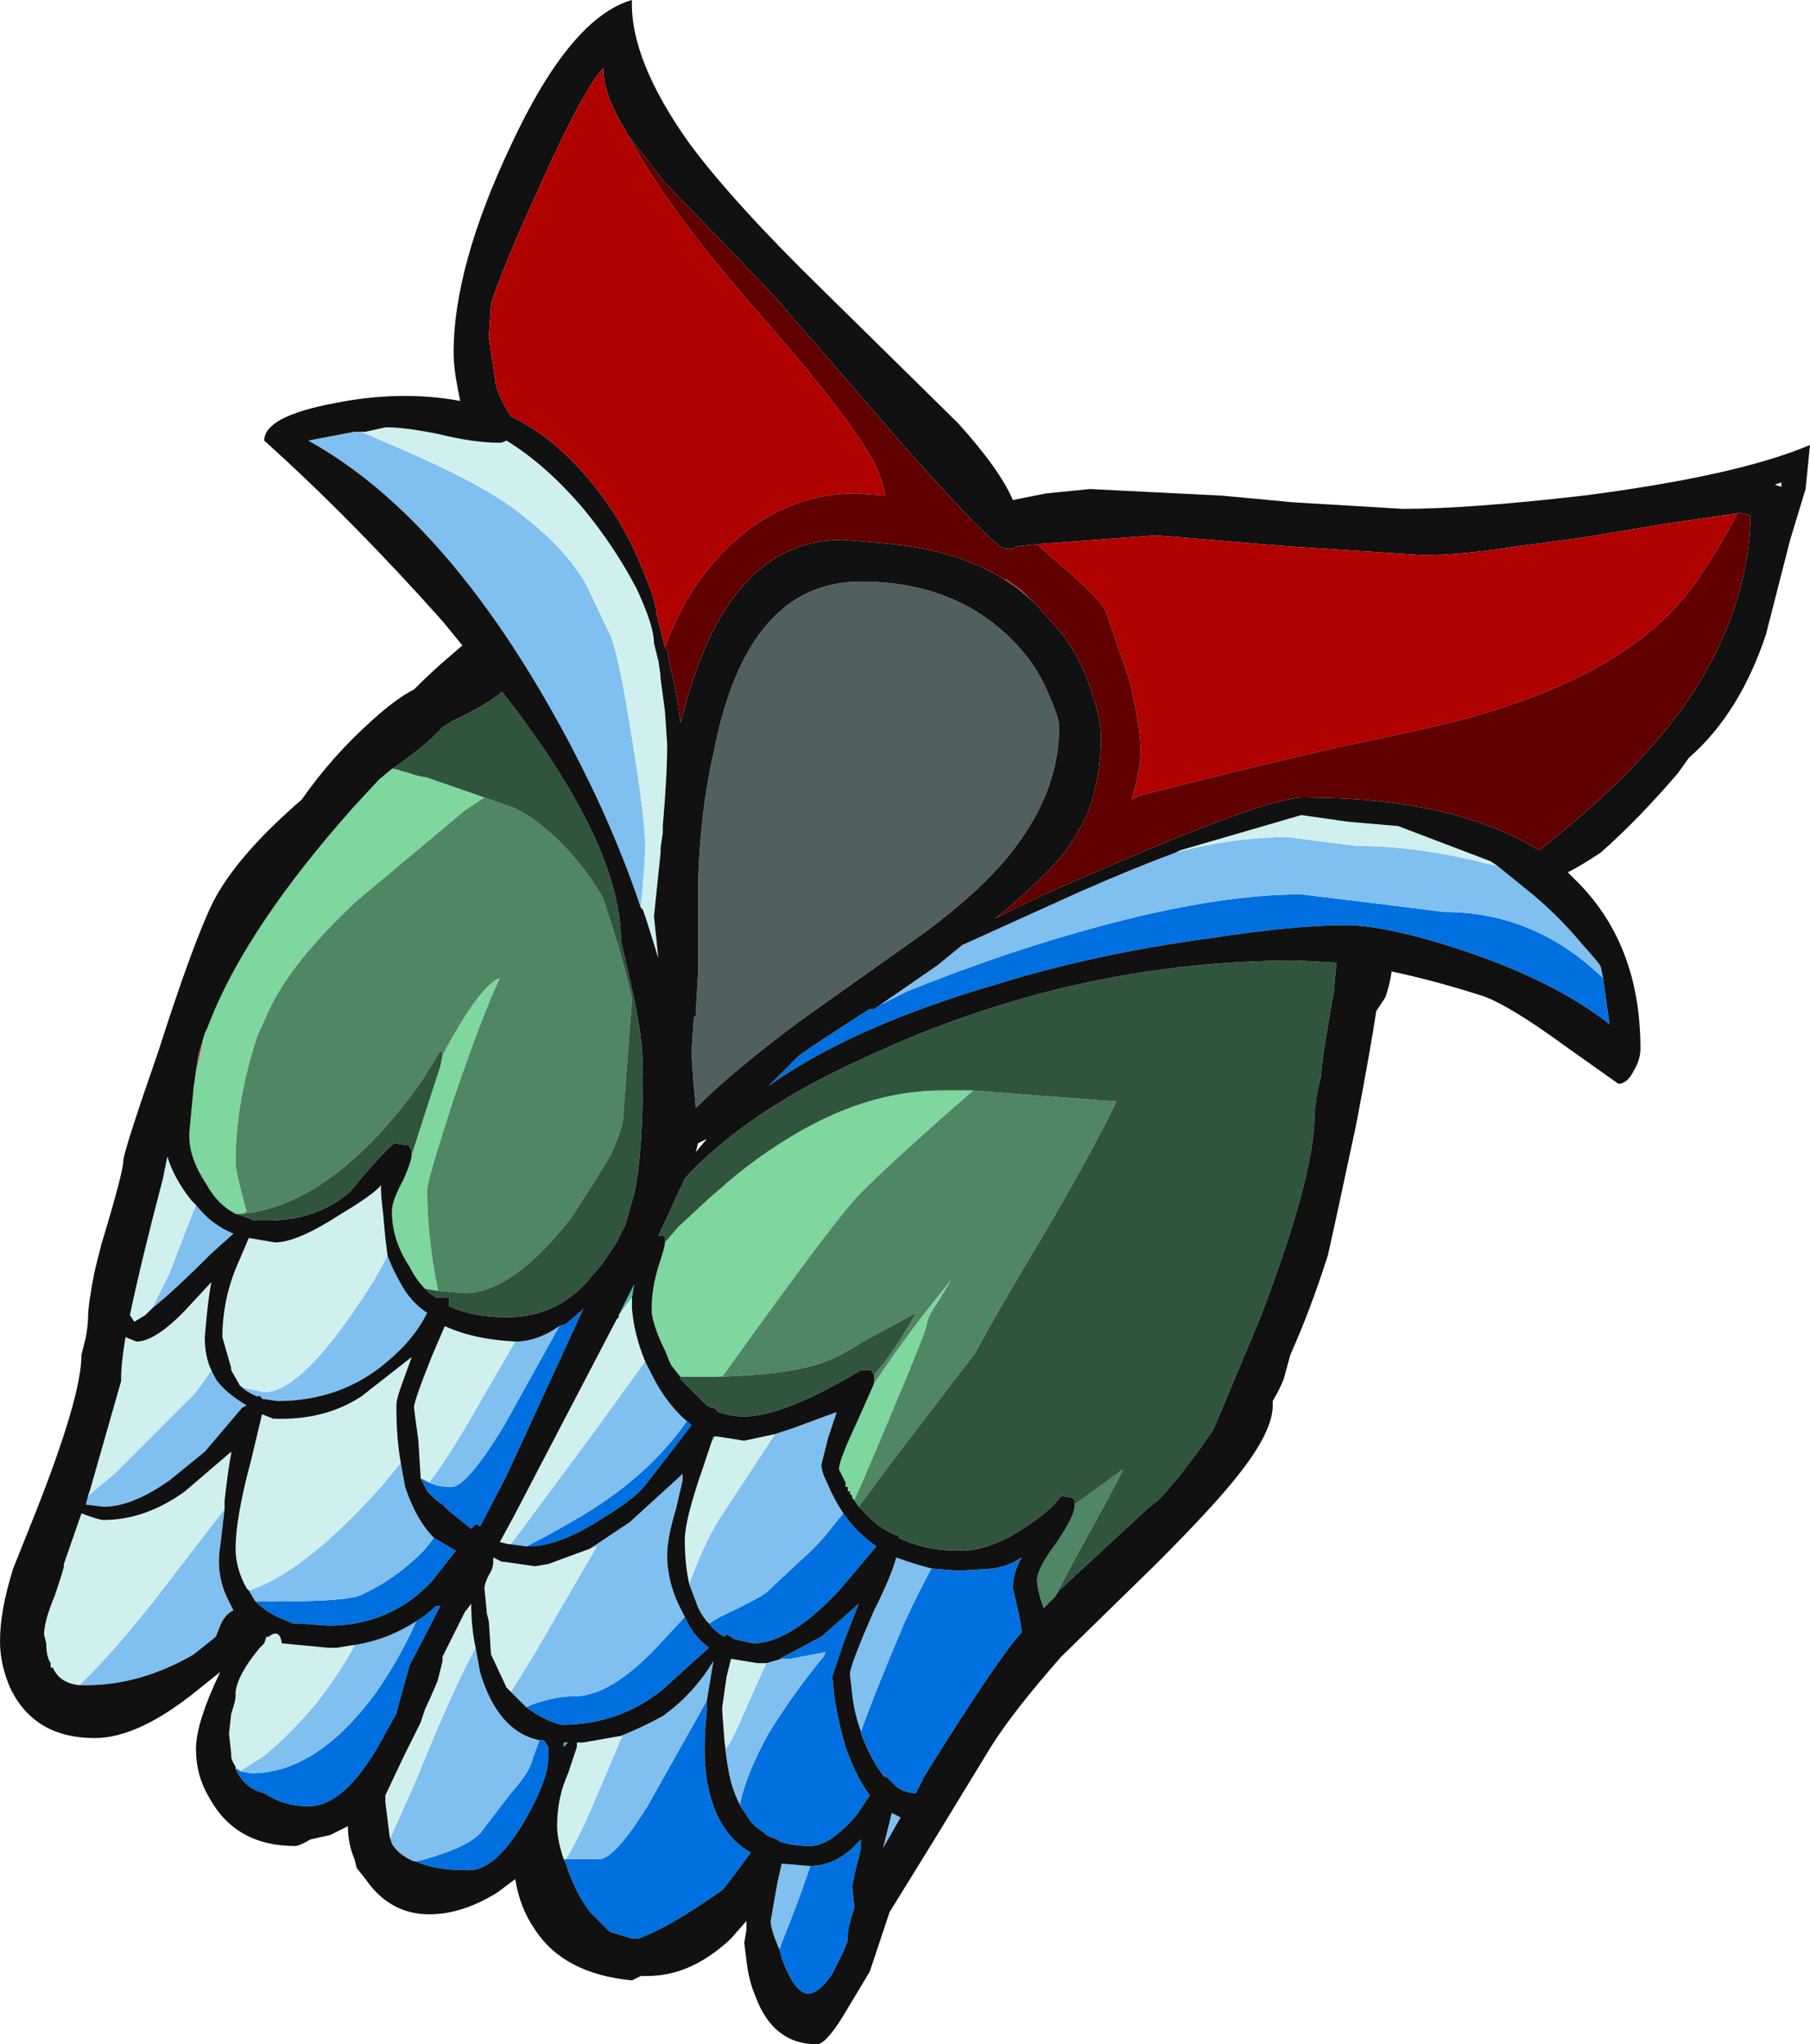 <?xml version="1.0" encoding="UTF-8" standalone="no"?>
<svg xmlns:ffdec="https://www.free-decompiler.com/flash" xmlns:xlink="http://www.w3.org/1999/xlink" ffdec:objectType="shape" height="46.4px" width="41.1px" xmlns="http://www.w3.org/2000/svg">
  <g transform="matrix(1.0, 0.0, 0.0, 1.0, 20.85, 25.65)">
    <path d="M-4.7 7.1 L-4.65 6.95 -4.6 6.95 -4.7 7.1 M-6.5 3.8 L-6.8 4.2 -6.45 3.5 -6.5 3.8 M-7.95 13.9 L-8.05 14.0 -8.05 13.9 -7.95 13.9 M-19.8 11.65 L-19.8 11.65" fill="#52bcb2" fill-rule="evenodd" stroke="none"/>
    <path d="M-7.15 -24.1 L-7.15 -24.1" fill="#7a2222" fill-rule="evenodd" stroke="none"/>
    <path d="M2.7 -11.9 Q2.35 -12.25 1.95 -12.5 L2.0 -12.5 2.35 -12.25 2.7 -11.9 M-16.2 -2.2 L-16.45 -1.1 -16.45 -1.0 -16.35 -1.7 -16.2 -2.2" fill="#b83636" fill-rule="evenodd" stroke="none"/>
    <path d="M-5.75 2.55 L-5.45 2.2 -4.75 1.55 -4.4 1.25 -4.35 1.2 Q-3.4 0.4 -2.45 -0.1 -0.95 -0.9 0.55 -0.9 L1.25 -0.9 Q-1.1 1.15 -1.55 1.7 -2.3 2.6 -4.45 5.6 L-4.55 5.6 -5.4 5.6 -5.6 5.35 -5.65 5.25 -5.75 5.0 Q-6.0 4.5 -6.05 4.15 L-6.05 4.0 Q-6.05 3.6 -5.9 3.1 -5.75 2.65 -5.75 2.55 M-1.0 5.75 Q-0.2 4.55 0.75 3.4 L0.45 3.9 Q0.2 4.25 0.2 4.4 0.2 4.55 -1.25 7.95 L-1.45 8.4 -1.5 8.35 -1.5 8.3 -1.55 8.25 -1.55 8.2 -1.6 8.2 -1.6 8.1 -1.65 8.1 -1.65 8.0 -1.8 7.7 Q-1.8 7.5 -1.4 6.65 L-1.0 5.75 M-11.95 -8.2 L-11.9 -8.2 -11.55 -8.1 -11.4 -8.05 -11.15 -8.0 -9.85 -7.55 -10.3 -7.25 -12.75 -5.2 Q-14.25 -3.8 -14.75 -2.7 L-15.0 -2.15 Q-15.5 -0.65 -15.5 0.75 -15.5 0.95 -15.25 1.85 L-15.35 1.9 -15.5 1.9 Q-15.9 1.7 -16.15 1.25 -16.55 0.65 -16.55 0.15 L-16.55 0.05 -16.45 -1.0 -16.45 -1.1 -16.2 -2.2 -16.15 -2.3 -16.05 -2.55 Q-15.2 -4.65 -12.85 -7.3 L-12.25 -7.95 -11.95 -8.2 M-10.9 3.65 L-11.2 3.6 Q-11.4 3.4 -11.55 3.1 -11.95 2.5 -11.95 1.85 -11.95 1.6 -11.7 1.15 -11.5 0.7 -11.5 0.55 L-11.45 0.4 -10.85 -1.45 -10.8 -1.7 Q-9.95 -3.3 -9.5 -3.45 -9.9 -2.6 -10.55 -0.7 -11.15 1.15 -11.15 1.35 -11.15 2.45 -10.9 3.65" fill="#7ed79e" fill-rule="evenodd" stroke="none"/>
    <path d="M1.25 -0.9 L2.5 -0.8 4.5 -0.65 Q4.0 0.4 2.95 2.2 1.75 4.2 1.3 5.05 L-0.65 7.6 -1.35 8.55 -1.45 8.4 -1.25 7.95 Q0.2 4.55 0.2 4.4 0.2 4.25 0.45 3.9 L0.75 3.4 Q-0.2 4.55 -1.0 5.75 L-1.0 5.55 -1.05 5.5 -1.0 5.55 Q-0.55 5.05 -0.05 4.15 L-1.25 4.8 Q-1.8 5.15 -2.1 5.25 -2.85 5.55 -4.55 5.6 L-4.45 5.6 Q-2.3 2.6 -1.55 1.7 -1.1 1.15 1.25 -0.9 M3.55 8.5 L4.65 7.7 Q4.55 7.95 3.55 9.75 L3.1 10.6 2.85 10.85 Q2.7 10.45 2.7 10.2 2.7 9.95 3.15 9.35 3.55 8.75 3.55 8.55 L3.55 8.5 M-9.85 -7.55 L-9.15 -7.3 Q-8.55 -7.0 -7.95 -6.35 -7.45 -5.8 -7.15 -5.25 L-6.8 -4.15 Q-6.5 -3.05 -6.5 -2.95 L-6.6 -1.65 -6.7 -0.3 Q-6.7 -0.05 -7.0 0.6 -7.4 1.25 -7.85 1.95 -9.2 3.7 -10.3 3.7 L-10.9 3.65 Q-11.15 2.45 -11.15 1.35 -11.15 1.15 -10.55 -0.7 -9.9 -2.6 -9.5 -3.45 -9.95 -3.3 -10.8 -1.7 L-10.8 -1.75 -10.85 -1.8 -11.25 -1.15 Q-11.7 -0.5 -12.25 0.1 -13.8 1.75 -15.35 1.9 L-15.25 1.85 Q-15.5 0.95 -15.5 0.75 -15.5 -0.65 -15.0 -2.15 L-14.75 -2.7 Q-14.25 -3.8 -12.75 -5.2 L-10.3 -7.25 -9.85 -7.55" fill="#4f8663" fill-rule="evenodd" stroke="none"/>
    <path d="M1.25 -0.9 L0.55 -0.9 Q-0.95 -0.9 -2.45 -0.1 -3.4 0.4 -4.35 1.2 L-4.4 1.25 -4.75 1.55 -5.45 2.2 -5.75 2.55 -5.75 2.4 -5.9 2.4 -5.3 1.1 Q-4.95 0.7 -4.45 0.3 -3.2 -0.75 -1.2 -1.65 3.5 -3.85 8.6 -3.85 L9.5 -3.8 9.45 -3.3 9.45 -3.15 Q9.45 -3.25 9.3 -2.35 9.15 -1.45 9.15 -1.25 L9.05 -0.8 Q9.0 -0.45 9.0 -0.35 9.0 1.05 7.75 4.3 L6.85 6.45 6.7 6.8 6.35 7.3 Q5.8 8.05 5.45 8.4 L5.2 8.6 3.2 10.45 3.1 10.6 3.55 9.75 Q4.55 7.95 4.65 7.7 L3.55 8.5 3.55 8.4 3.5 8.35 3.25 8.3 Q3.0 8.65 2.45 9.0 1.65 9.55 0.95 9.55 0.15 9.55 -0.45 9.25 L-0.45 9.2 -0.5 9.2 Q-0.95 9.0 -1.25 8.65 L-1.35 8.55 -0.65 7.6 1.3 5.05 Q1.75 4.2 2.95 2.2 4.0 0.4 4.5 -0.65 L2.5 -0.8 1.25 -0.9 M-5.4 5.6 L-4.55 5.6 Q-2.85 5.55 -2.1 5.25 -1.8 5.15 -1.25 4.8 L-0.05 4.15 Q-0.55 5.05 -1.0 5.55 L-1.05 5.5 -1.05 5.45 -1.3 5.45 Q-3.05 6.5 -3.95 6.5 -4.25 6.5 -4.55 6.4 -4.6 6.3 -4.7 6.3 L-4.8 6.25 -5.4 5.65 -5.4 5.6 M-9.85 -7.55 L-11.15 -8.0 -11.4 -8.05 -11.55 -8.1 -11.9 -8.2 -11.95 -8.2 -11.8 -8.3 Q-11.1 -8.8 -10.8 -9.15 L-10.55 -9.3 Q-9.8 -9.65 -9.45 -9.95 -6.75 -6.5 -6.75 -4.3 L-6.5 -3.2 Q-6.25 -2.1 -6.25 -1.35 -6.25 0.55 -6.45 1.45 L-6.65 2.15 -6.85 2.55 Q-7.2 3.1 -7.4 3.3 -8.15 4.25 -9.35 4.25 -10.1 4.25 -10.65 4.0 L-10.65 3.8 -10.95 3.8 -11.1 3.7 -11.2 3.6 -10.9 3.65 -10.3 3.7 Q-9.2 3.7 -7.85 1.95 -7.4 1.25 -7.0 0.6 -6.7 -0.05 -6.7 -0.3 L-6.6 -1.65 -6.5 -2.95 Q-6.5 -3.05 -6.8 -4.15 L-7.15 -5.25 Q-7.45 -5.8 -7.95 -6.35 -8.55 -7.0 -9.15 -7.3 L-9.85 -7.55 M-15.5 1.9 L-15.35 1.9 Q-13.8 1.75 -12.25 0.1 -11.7 -0.5 -11.25 -1.15 L-10.85 -1.8 -10.8 -1.75 -10.8 -1.7 -10.85 -1.45 -11.45 0.4 -11.5 0.55 Q-11.5 0.4 -11.55 0.4 L-11.55 0.35 -11.9 0.3 Q-12.25 0.6 -12.9 1.4 -13.65 2.05 -14.75 2.05 L-15.1 2.05 -15.2 2.0 -15.5 1.9" fill="#31543d" fill-rule="evenodd" stroke="none"/>
    <path d="M-1.0 -2.75 L-0.95 -2.8 -0.25 -3.15 Q2.1 -4.1 4.4 -4.7 6.9 -5.35 8.7 -5.35 L10.35 -5.15 11.95 -4.95 Q14.0 -4.95 15.55 -3.45 L15.7 -2.4 Q14.5 -3.35 12.45 -4.05 10.65 -4.65 9.7 -4.65 8.55 -4.65 6.6 -4.35 4.0 -4.0 1.75 -3.3 -1.5 -2.35 -3.4 -1.0 L-2.7 -1.7 Q-2.2 -2.05 -1.1 -2.75 L-1.0 -2.75 M0.3 9.95 L0.9 10.0 0.95 10.0 1.7 9.95 Q2.05 9.9 2.35 9.7 2.15 10.05 2.15 10.4 L2.3 11.05 2.35 11.35 2.35 11.4 Q1.8 12.0 0.15 14.65 L-0.05 15.05 Q-0.3 15.05 -0.5 14.9 L-0.75 14.65 -0.75 14.7 Q-1.05 14.35 -1.3 13.7 L-1.3 13.65 Q-1.0 12.8 -0.3 11.15 0.0 10.5 0.3 9.95 M-8.9 9.45 Q-8.4 9.2 -7.8 8.85 -6.15 7.9 -5.25 6.6 L-5.2 6.65 -5.15 6.7 -6.15 8.0 Q-6.4 8.35 -7.15 8.8 -8.15 9.45 -8.85 9.45 L-8.9 9.45 M-1.7 8.7 L-1.55 8.9 Q-1.3 9.2 -0.95 9.45 L-1.75 10.4 Q-2.9 11.65 -3.75 11.65 L-4.2 11.55 -4.25 11.5 -4.35 11.45 -4.4 11.5 Q-4.6 11.4 -4.75 11.2 L-4.5 11.05 Q-3.45 10.55 -3.4 10.45 L-2.65 9.75 Q-2.2 9.35 -1.95 9.0 L-1.7 8.7 M-11.1 8.0 Q-10.9 8.1 -10.6 8.1 -10.25 8.1 -9.4 6.7 L-8.15 4.45 -8.0 4.4 -7.65 4.1 -7.6 4.05 -9.35 7.85 -9.95 9.0 Q-10.0 8.95 -10.05 8.95 L-10.15 9.05 -10.65 8.65 -10.8 8.5 -10.95 8.4 -11.15 8.2 -11.3 7.9 -11.1 8.0 M-5.3 11.05 Q-5.1 11.5 -4.75 11.75 -5.15 12.1 -5.8 12.7 -6.8 13.5 -8.1 13.5 -8.5 13.4 -8.9 13.1 L-8.8 13.05 Q-8.25 12.85 -7.8 12.85 -7.0 12.85 -5.95 11.75 L-5.3 11.05 M-15.05 10.7 L-14.65 10.7 Q-12.95 10.7 -12.65 10.55 -12.0 10.25 -11.5 9.8 -11.2 9.55 -11.0 9.25 L-10.5 9.55 -11.05 10.25 Q-12.0 11.25 -13.4 11.25 L-14.05 11.2 -14.2 11.2 -14.55 11.05 Q-14.85 10.9 -15.05 10.7 M-11.4 16.6 L-11.2 16.55 Q-10.15 16.25 -9.9 15.9 L-9.25 15.05 Q-8.8 14.55 -8.75 14.25 L-8.6 13.85 -8.5 13.85 -8.4 14.0 -8.4 14.25 Q-8.4 14.75 -8.95 15.7 -9.6 16.8 -10.2 16.8 -11.0 16.8 -11.4 16.6 M-11.4 11.15 Q-11.15 11.0 -10.95 10.8 L-10.85 10.8 -11.55 12.15 -11.8 13.05 -11.85 13.25 -12.05 13.6 Q-12.95 15.35 -13.85 15.35 -14.4 15.35 -14.85 15.05 -15.3 14.95 -15.5 14.5 L-15.45 14.5 -15.4 14.55 -15.15 14.6 Q-13.65 14.6 -12.3 12.75 -11.75 11.95 -11.4 11.15 M-8.05 16.55 L-8.0 16.55 -7.25 16.55 Q-6.9 16.55 -6.15 15.35 L-4.8 12.95 -4.8 13.2 Q-4.9 14.1 -4.8 14.75 -4.6 15.95 -3.8 16.4 L-4.4 17.2 -4.45 17.25 Q-5.65 18.1 -6.35 18.35 L-6.5 18.35 -7.0 18.2 -7.45 17.75 Q-7.8 17.3 -8.0 16.65 L-8.05 16.55 M-3.1 12.0 L-3.15 12.0 -3.05 11.95 -2.3 11.55 -2.2 11.5 -1.35 10.75 -1.7 11.65 -1.95 12.4 -1.9 12.9 Q-1.8 13.5 -1.65 14.0 -1.4 14.7 -1.1 15.1 L-1.4 15.55 Q-2.0 16.25 -2.45 16.25 -2.85 16.25 -3.15 16.15 L-3.2 16.1 -3.35 16.05 -3.45 16.0 -3.5 15.95 -3.7 15.8 -3.8 15.7 -4.0 15.4 -4.05 15.3 Q-3.9 14.6 -3.4 13.7 -2.85 12.8 -2.15 11.95 L-2.1 11.85 -2.9 12.0 -3.1 12.0 M-3.15 18.6 L-3.1 18.45 Q-2.7 17.45 -2.5 16.85 L-2.45 16.7 Q-1.85 16.7 -1.35 16.15 L-1.3 16.1 -1.3 16.25 Q-1.3 16.35 -1.4 16.7 L-1.5 17.15 -1.45 17.65 Q-1.6 18.1 -1.6 18.3 L-1.6 18.4 -1.7 18.65 -1.95 19.15 Q-2.25 19.6 -2.5 19.6 -2.8 19.6 -3.1 18.8 L-3.15 18.6" fill="#0070e0" fill-rule="evenodd" stroke="none"/>
    <path d="M-1.0 -2.75 Q-0.05 -3.4 0.45 -3.75 L1.0 -4.2 3.65 -5.4 Q4.9 -5.95 5.85 -6.3 7.15 -6.65 8.4 -6.65 L9.15 -6.55 9.95 -6.45 Q11.35 -6.45 12.9 -6.05 L13.15 -6.0 13.95 -5.35 Q14.55 -4.85 15.05 -4.25 15.5 -3.75 15.5 -3.7 L15.55 -3.45 Q14.0 -4.95 11.95 -4.95 L10.35 -5.15 8.7 -5.35 Q6.9 -5.35 4.4 -4.7 2.1 -4.1 -0.25 -3.15 L-0.95 -2.8 -1.0 -2.75 M0.3 9.95 Q0.0 10.5 -0.3 11.15 -1.0 12.8 -1.3 13.65 -1.45 13.25 -1.5 12.8 L-1.55 12.35 Q-1.55 12.15 -1.0 10.9 -0.6 10.1 -0.5 9.7 -0.1 9.85 0.3 9.95 M-12.65 -15.85 L-11.95 -15.55 Q-9.85 -14.65 -9.05 -14.0 -8.0 -13.2 -7.55 -12.4 L-7.0 -11.25 Q-6.8 -10.8 -6.5 -8.9 -6.2 -7.05 -6.2 -6.45 -6.2 -6.05 -6.3 -5.05 -6.9 -6.85 -7.9 -8.75 -10.6 -13.85 -13.85 -15.65 L-12.8 -15.85 -12.65 -15.85 M-5.2 6.65 L-5.25 6.6 Q-6.15 7.9 -7.8 8.85 -8.4 9.2 -8.9 9.45 L-9.25 9.4 -7.25 6.7 -6.2 5.25 -6.05 5.55 Q-5.7 6.25 -5.2 6.65 M-3.25 6.9 L-2.8 6.75 -1.85 6.4 -2.05 7.0 -2.2 7.6 Q-2.2 7.75 -2.05 8.05 -1.9 8.4 -1.7 8.7 L-1.95 9.0 Q-2.2 9.35 -2.65 9.75 L-3.4 10.45 Q-3.45 10.55 -4.5 11.05 L-4.75 11.2 Q-4.95 11.0 -5.05 10.7 L-5.2 10.3 Q-4.85 9.35 -4.5 8.8 L-3.25 6.9 M-9.15 4.8 Q-8.65 4.8 -8.15 4.45 L-9.4 6.7 Q-10.25 8.1 -10.6 8.1 -10.9 8.1 -11.1 8.0 -10.55 7.25 -9.85 6.0 L-9.15 4.8 M-9.35 12.65 L-9.25 12.75 -8.75 11.95 -7.3 9.45 -7.45 9.5 -6.55 8.9 -5.4 7.85 -5.35 7.8 -5.35 7.95 -5.5 8.6 Q-5.7 9.25 -5.7 9.65 -5.7 10.3 -5.35 10.95 L-5.3 11.05 -5.95 11.75 Q-7.0 12.85 -7.8 12.85 -8.25 12.85 -8.8 13.05 L-8.9 13.1 -9.35 12.65 M-11.0 9.25 Q-11.2 9.55 -11.5 9.8 -12.0 10.25 -12.65 10.55 -12.95 10.7 -14.65 10.7 L-15.05 10.7 -15.2 10.45 Q-13.95 10.05 -12.2 8.1 L-11.75 7.55 -11.65 8.1 Q-11.4 8.85 -11.0 9.25 M-10.05 11.75 L-9.95 12.3 Q-9.55 13.65 -8.6 13.85 L-8.75 14.25 Q-8.8 14.55 -9.25 15.05 L-9.9 15.9 Q-10.15 16.25 -11.2 16.55 L-11.4 16.6 -11.45 16.6 Q-11.8 16.45 -11.95 16.2 L-12.0 16.05 -12.0 16.1 -11.4 14.75 Q-10.55 12.65 -10.05 11.75 M-11.4 11.15 Q-11.75 11.95 -12.3 12.75 -13.65 14.6 -15.15 14.6 L-15.4 14.55 -14.85 14.2 Q-14.3 13.75 -13.7 13.05 -13.15 12.35 -12.8 11.7 L-12.9 11.7 Q-12.1 11.6 -11.4 11.15 M-8.0 16.55 Q-7.75 16.15 -7.4 15.35 L-6.7 13.7 -6.75 13.75 Q-6.25 13.55 -5.8 13.3 -5.1 12.8 -4.65 12.05 L-4.8 12.95 -6.15 15.35 Q-6.9 16.55 -7.25 16.55 L-8.0 16.55 M-4.4 13.85 L-4.4 14.05 Q-4.3 14.05 -3.9 13.1 L-3.45 12.1 -3.1 12.0 -2.9 12.0 -2.1 11.85 -2.15 11.95 Q-2.85 12.8 -3.4 13.7 -3.9 14.6 -4.05 15.3 L-4.0 15.4 Q-4.15 15.15 -4.25 14.8 -4.35 14.4 -4.4 13.85 M-15.4 5.8 L-15.3 5.85 -14.85 5.95 Q-13.95 5.95 -12.35 3.4 L-12.05 2.85 Q-11.9 3.25 -11.65 3.65 -11.45 3.95 -11.15 4.15 -11.45 4.75 -12.05 5.25 -13.1 6.15 -14.55 6.15 L-14.9 6.1 Q-14.95 6.0 -15.0 6.05 -15.25 5.95 -15.4 5.8 M-17.4 4.05 L-17.0 3.25 Q-16.7 2.45 -16.4 1.7 -16.05 2.15 -15.55 2.35 L-16.05 2.8 Q-16.9 3.65 -17.4 4.05 M-18.85 8.3 L-18.25 7.8 -16.6 6.15 Q-16.45 6.05 -16.05 5.45 L-15.95 5.65 Q-15.75 5.95 -15.25 6.25 L-15.35 6.3 -16.2 7.3 -17.0 7.95 Q-17.85 8.55 -18.5 8.55 L-18.9 8.5 -18.85 8.3 M-19.05 12.6 Q-18.15 11.75 -16.75 9.9 L-15.75 8.6 -15.85 9.45 Q-15.95 10.05 -15.7 10.6 L-15.55 10.9 Q-15.75 11.0 -15.85 11.25 L-15.95 11.5 -16.45 11.9 Q-17.65 12.6 -18.9 12.6 L-19.05 12.6 M-0.6 15.5 L-0.4 15.6 -0.8 16.3 -0.6 15.5 M-2.45 16.7 L-2.5 16.85 Q-2.7 17.45 -3.1 18.45 L-3.15 18.6 Q-3.35 18.15 -3.35 17.95 L-3.2 17.1 -3.1 16.65 -2.5 16.7 -2.45 16.7" fill="#80c0f0" fill-rule="evenodd" stroke="none"/>
    <path d="M13.15 -6.0 L12.9 -6.05 Q11.35 -6.45 9.95 -6.45 L9.15 -6.55 8.4 -6.65 Q7.15 -6.65 5.85 -6.3 L5.95 -6.35 8.7 -7.15 9.75 -7.0 10.9 -6.9 13.0 -6.1 13.15 -6.0 M-12.65 -15.85 L-12.55 -15.85 -12.1 -15.95 -12.05 -15.95 Q-11.65 -15.95 -10.9 -15.8 -10.1 -15.6 -9.5 -15.6 -9.45 -15.6 -9.35 -15.65 -8.45 -15.1 -7.6 -14.1 -6.9 -13.25 -6.4 -12.3 -6.0 -11.45 -6.0 -11.05 L-5.9 -10.65 Q-5.85 -10.35 -5.85 -10.25 L-5.75 -9.5 -5.7 -8.75 Q-5.7 -8.05 -5.8 -6.9 L-5.8 -6.75 -5.85 -6.4 -5.85 -6.3 -6.0 -4.85 -5.9 -3.9 -6.15 -4.7 -6.25 -5.0 -6.3 -5.05 Q-6.2 -6.05 -6.2 -6.45 -6.2 -7.05 -6.5 -8.9 -6.8 -10.8 -7.0 -11.25 L-7.55 -12.4 Q-8.0 -13.2 -9.05 -14.0 -9.85 -14.65 -11.95 -15.55 L-12.65 -15.85 M-6.2 5.25 L-7.25 6.7 -9.25 9.4 -9.3 9.4 -9.5 9.35 -9.2 8.8 -6.85 4.3 -6.8 4.25 -6.8 4.2 -6.5 3.8 -6.5 4.05 Q-6.45 4.65 -6.2 5.25 M-4.7 7.1 L-4.6 6.95 -3.95 7.05 -3.25 6.9 -4.5 8.8 Q-4.85 9.35 -5.2 10.3 -5.3 9.85 -5.3 9.3 -5.3 8.85 -4.9 7.7 L-4.7 7.1 M-9.15 4.8 L-9.85 6.0 Q-10.55 7.25 -11.1 8.0 L-11.3 7.9 -11.3 7.85 -11.35 7.05 -11.45 6.3 Q-11.45 6.15 -11.05 5.15 L-10.75 4.45 Q-10.1 4.75 -9.15 4.8 M-9.35 12.65 L-9.7 11.9 -9.75 11.15 -9.8 10.95 -9.8 10.9 -9.85 10.4 Q-9.85 10.3 -9.75 10.1 -9.65 9.95 -9.65 9.8 L-9.65 9.7 -9.45 9.8 -9.4 9.8 -8.7 9.9 -8.4 9.85 -7.45 9.5 -7.3 9.45 -8.75 11.95 -9.25 12.75 -9.35 12.65 M-11.75 7.55 L-12.2 8.1 Q-13.95 10.05 -15.2 10.45 L-15.25 10.4 Q-15.5 9.95 -15.5 9.5 -15.5 8.8 -15.15 7.5 L-14.9 6.45 -14.65 6.55 Q-13.5 6.6 -12.65 6.05 L-11.5 5.15 -11.7 5.7 Q-11.85 6.1 -11.85 6.25 -11.85 7.0 -11.75 7.55 M-10.05 11.75 Q-10.55 12.65 -11.4 14.75 L-12.0 16.1 -12.0 16.05 -12.1 15.25 -12.1 15.1 -11.65 14.15 -11.3 13.45 -11.2 13.15 Q-10.9 12.5 -10.9 12.45 L-10.8 12.05 -10.8 11.95 -10.3 10.95 -10.15 10.75 Q-10.15 11.3 -10.05 11.75 M-15.4 14.55 L-15.45 14.5 -15.5 14.5 -15.5 14.45 Q-15.6 14.3 -15.6 14.2 L-15.6 14.15 -15.65 13.7 -15.6 13.25 Q-15.5 12.95 -15.5 12.85 L-15.5 12.75 Q-15.45 12.35 -14.95 11.75 L-14.85 11.65 -14.8 11.5 -14.75 11.5 Q-14.5 11.3 -14.45 11.65 L-13.4 11.75 -13.2 11.75 -12.9 11.7 -12.8 11.7 Q-13.15 12.35 -13.7 13.05 -14.3 13.75 -14.85 14.2 L-15.4 14.55 M-8.05 16.55 Q-8.2 16.1 -8.2 15.8 -8.2 15.15 -7.95 14.6 L-7.75 14.0 -7.75 13.9 -7.6 13.9 -6.75 13.75 -6.7 13.7 -7.4 15.35 Q-7.75 16.15 -8.0 16.55 L-8.05 16.55 M-4.4 13.85 L-4.45 13.2 -4.45 13.1 -4.35 12.4 -4.25 12.0 -3.65 12.1 -3.45 12.1 -3.9 13.1 Q-4.3 14.05 -4.4 14.05 L-4.4 13.85 M-12.05 2.85 L-12.35 3.4 Q-13.95 5.95 -14.85 5.95 L-15.3 5.85 -15.4 5.8 -15.6 5.45 -15.6 5.4 -15.8 4.7 Q-15.8 3.9 -15.5 3.15 L-15.2 2.45 -14.6 2.55 Q-14.1 2.55 -13.1 1.9 -12.35 1.45 -12.2 1.25 L-12.2 1.3 Q-12.2 1.5 -12.15 1.9 L-12.1 2.45 -12.05 2.85 M-17.4 4.05 L-17.55 4.2 -17.8 4.35 -17.9 4.2 Q-17.65 3.0 -17.15 1.1 L-17.05 0.6 Q-16.9 1.1 -16.5 1.6 L-16.4 1.7 Q-16.7 2.45 -17.0 3.25 L-17.4 4.05 M-18.85 8.3 L-18.8 8.15 -18.1 5.7 -18.1 5.65 Q-18.1 5.3 -18.0 4.7 L-17.75 4.8 Q-17.35 4.8 -16.7 4.15 L-16.05 3.45 Q-16.1 3.7 -16.15 4.15 L-16.2 4.7 Q-16.2 5.15 -16.05 5.45 -16.45 6.05 -16.6 6.15 L-18.25 7.8 -18.85 8.3 M-19.8 11.65 L-19.85 11.45 Q-19.85 11.15 -19.6 10.55 -19.4 9.95 -19.4 9.9 L-19.4 9.85 -19.0 8.7 Q-18.6 8.85 -18.5 8.85 -17.55 8.85 -16.65 8.2 L-15.6 7.3 -15.6 7.35 Q-15.65 7.55 -15.75 8.4 L-15.75 8.6 -16.75 9.9 Q-18.15 11.75 -19.05 12.6 -19.5 12.55 -19.65 12.2 L-19.7 12.2 -19.7 12.1 Q-19.8 11.95 -19.8 11.65 L-19.8 11.65" fill="#d0f0f0" fill-rule="evenodd" stroke="none"/>
    <path d="M3.0 -9.8 Q3.2 -9.35 3.2 -9.15 3.2 -7.8 2.3 -6.55 1.6 -5.55 0.1 -4.45 L-2.65 -2.5 Q-4.2 -1.35 -5.05 -0.5 L-5.1 -1.05 -5.15 -1.75 -5.1 -2.5 -5.1 -2.55 -5.05 -2.6 -5.05 -2.7 -5.0 -3.55 -5.0 -5.6 Q-4.95 -7.25 -4.65 -8.55 -3.9 -12.45 -1.3 -12.45 0.95 -12.45 2.3 -10.95 2.75 -10.45 3.0 -9.8" fill="#506060" fill-rule="evenodd" stroke="none"/>
    <path d="M19.6 -14.7 L19.45 -14.65 19.6 -14.6 19.6 -14.7 M20.25 -15.55 L20.15 -14.55 Q20.0 -14.05 19.8 -13.4 L19.25 -11.25 Q18.65 -9.45 17.5 -8.45 L17.25 -8.1 Q16.35 -7.05 15.5 -6.3 15.05 -6.0 14.75 -5.85 L14.9 -5.7 Q16.4 -4.25 16.4 -1.85 16.4 -1.6 16.25 -1.35 16.1 -1.05 15.9 -1.05 L14.7 -1.9 Q13.4 -2.85 12.8 -3.05 11.7 -3.4 10.75 -3.6 10.7 -3.25 10.6 -3.0 L10.4 -2.7 Q10.3 -2.0 9.95 -0.15 9.45 2.2 9.3 2.85 8.9 4.1 8.45 5.1 L8.3 5.65 Q8.2 5.9 8.05 6.15 L8.05 6.25 Q8.05 6.85 7.25 7.85 6.7 8.55 5.4 9.85 L3.25 11.95 Q2.15 13.2 1.65 14.0 L0.4 16.05 -0.65 17.75 Q-0.85 18.35 -1.1 19.1 L-1.7 20.1 Q-2.1 20.75 -2.3 20.75 -3.3 20.75 -3.7 19.65 -3.85 19.3 -3.9 18.85 L-3.95 18.45 -3.9 18.15 -3.9 17.95 -4.25 18.35 Q-5.15 19.2 -6.15 19.2 L-6.3 19.2 -6.5 19.3 Q-8.05 19.15 -8.7 18.15 -9.05 17.65 -9.15 17.0 L-9.55 17.3 Q-10.35 17.8 -11.1 17.8 -12.0 17.8 -12.55 17.0 L-12.75 16.75 -12.8 16.55 Q-12.95 16.2 -12.95 15.8 L-13.35 16.0 -13.8 16.1 Q-14.05 16.25 -14.15 16.25 -15.5 16.25 -16.1 15.15 -16.4 14.65 -16.4 14.05 -16.4 13.45 -15.85 12.3 L-16.35 12.7 Q-17.7 13.8 -18.7 13.8 -20.05 13.8 -20.6 12.7 -20.85 12.15 -20.85 11.6 -20.85 10.9 -20.55 9.95 L-20.05 8.7 Q-19.0 6.05 -19.0 5.1 L-18.9 4.7 Q-18.85 4.4 -18.85 4.25 -18.85 3.95 -18.7 3.2 L-18.55 2.6 Q-18.05 0.95 -18.05 0.7 -18.05 0.5 -17.25 -1.8 -16.45 -4.3 -16.0 -5.2 -15.45 -6.25 -14.0 -7.5 -13.3 -8.5 -12.4 -9.3 -11.85 -9.8 -11.45 -10.0 -11.05 -10.4 -10.7 -10.7 L-10.35 -11.0 -10.8 -11.55 Q-12.85 -13.85 -14.85 -15.65 -14.85 -16.2 -13.25 -16.5 -11.75 -16.8 -10.4 -16.55 L-10.45 -16.8 Q-10.55 -17.3 -10.55 -17.65 -10.55 -19.6 -9.25 -22.35 -7.9 -25.25 -6.5 -25.65 -6.55 -24.3 -5.2 -22.4 -4.2 -21.05 -2.15 -19.05 L0.9 -16.05 Q1.85 -15.0 2.15 -14.3 L2.9 -14.45 3.9 -14.55 6.9 -14.4 8.5 -14.25 11.0 -14.1 Q12.5 -14.1 15.1 -14.4 18.6 -14.85 20.25 -15.55 M18.6 -14.0 L16.9 -13.75 15.1 -13.45 13.6 -13.25 Q12.35 -13.05 11.45 -13.05 L8.4 -13.25 5.4 -13.5 3.4 -13.35 2.7 -13.3 2.25 -13.25 2.15 -13.2 1.95 -13.2 1.85 -13.25 1.8 -13.3 Q1.3 -13.7 -0.3 -15.5 L-3.2 -18.85 Q-3.85 -19.55 -5.7 -21.45 L-5.75 -21.5 -6.6 -22.6 -6.65 -22.7 Q-7.15 -23.5 -7.15 -24.1 -7.6 -23.65 -8.65 -21.3 -9.45 -19.55 -9.7 -18.75 L-9.75 -18.0 -9.7 -17.65 -9.6 -17.0 Q-9.6 -16.85 -9.4 -16.45 L-9.25 -16.2 Q-8.1 -15.65 -7.15 -14.35 -6.6 -13.6 -6.25 -12.7 -5.95 -12.0 -5.95 -11.75 L-5.75 -10.95 -5.7 -10.9 -5.65 -10.6 Q-5.45 -9.8 -5.4 -9.25 L-5.35 -9.4 Q-4.35 -13.4 -1.7 -13.4 L-0.6 -13.3 Q0.9 -13.15 1.95 -12.5 2.35 -12.25 2.7 -11.9 L3.15 -11.4 Q3.7 -10.75 3.95 -9.9 4.15 -9.3 4.15 -8.9 4.15 -8.0 3.85 -7.2 3.6 -6.65 3.2 -6.15 2.8 -5.7 2.05 -5.05 L1.75 -4.8 Q2.7 -5.3 3.9 -5.8 7.9 -7.55 8.75 -7.55 12.15 -7.55 14.1 -6.35 16.15 -7.95 17.3 -9.5 18.85 -11.65 18.9 -13.95 L18.7 -14.0 18.6 -14.0 M-7.15 -24.1 L-7.15 -24.1 M3.0 -9.8 Q2.75 -10.45 2.3 -10.95 0.95 -12.45 -1.3 -12.45 -3.9 -12.45 -4.65 -8.55 -4.95 -7.25 -5.0 -5.6 L-5.0 -3.55 -5.05 -2.7 -5.05 -2.6 -5.1 -2.55 -5.1 -2.5 -5.15 -1.75 -5.1 -1.05 -5.05 -0.5 Q-4.2 -1.35 -2.65 -2.5 L0.1 -4.45 Q1.6 -5.55 2.3 -6.55 3.2 -7.8 3.2 -9.15 3.2 -9.35 3.0 -9.8 M5.85 -6.3 Q4.9 -5.95 3.65 -5.4 L1.0 -4.2 0.45 -3.75 Q-0.05 -3.4 -1.0 -2.75 L-1.1 -2.75 Q-2.2 -2.05 -2.7 -1.7 L-3.4 -1.0 Q-1.5 -2.35 1.75 -3.3 4.0 -4.0 6.6 -4.35 8.55 -4.65 9.7 -4.65 10.65 -4.65 12.45 -4.05 14.5 -3.35 15.7 -2.4 L15.55 -3.45 15.5 -3.7 Q15.5 -3.75 15.05 -4.25 14.55 -4.85 13.95 -5.35 L13.15 -6.0 13.0 -6.1 10.9 -6.9 9.75 -7.0 8.7 -7.15 5.95 -6.35 5.85 -6.3 M-1.35 8.55 L-1.25 8.65 Q-0.95 9.0 -0.5 9.2 L-0.45 9.2 -0.45 9.25 Q0.15 9.55 0.95 9.55 1.65 9.55 2.45 9.0 3.0 8.65 3.25 8.3 L3.5 8.35 3.55 8.4 3.55 8.5 3.55 8.55 Q3.55 8.75 3.15 9.35 2.7 9.95 2.7 10.2 2.7 10.45 2.85 10.85 L3.1 10.6 3.2 10.45 5.2 8.6 5.45 8.4 Q5.8 8.05 6.35 7.3 L6.7 6.8 6.85 6.45 7.75 4.3 Q9.0 1.05 9.0 -0.35 9.0 -0.45 9.05 -0.8 L9.15 -1.25 Q9.15 -1.45 9.3 -2.35 9.45 -3.25 9.45 -3.15 L9.45 -3.3 9.5 -3.8 8.6 -3.85 Q3.5 -3.85 -1.2 -1.65 -3.2 -0.75 -4.45 0.3 -4.95 0.7 -5.3 1.1 L-5.9 2.4 -5.75 2.4 -5.75 2.55 Q-5.75 2.65 -5.9 3.1 -6.05 3.6 -6.05 4.0 L-6.05 4.15 Q-6.0 4.5 -5.75 5.0 L-5.65 5.25 -5.6 5.35 -5.4 5.6 -5.4 5.65 -4.8 6.25 -4.7 6.3 Q-4.6 6.3 -4.55 6.4 -4.25 6.5 -3.95 6.5 -3.05 6.5 -1.3 5.45 L-1.05 5.45 -1.05 5.5 -1.0 5.55 -1.0 5.75 -1.4 6.65 Q-1.8 7.5 -1.8 7.7 L-1.65 8.0 -1.65 8.1 -1.6 8.1 -1.6 8.2 -1.55 8.2 -1.55 8.25 -1.5 8.3 -1.5 8.35 -1.45 8.4 -1.35 8.55 M-1.3 13.65 L-1.3 13.7 Q-1.05 14.35 -0.75 14.7 L-0.75 14.65 -0.5 14.9 Q-0.3 15.05 -0.05 15.05 L0.15 14.65 Q1.8 12.0 2.35 11.4 L2.35 11.35 2.3 11.05 2.15 10.4 Q2.15 10.05 2.35 9.7 2.05 9.9 1.7 9.95 L0.95 10.0 0.9 10.0 0.3 9.95 Q-0.1 9.85 -0.5 9.7 -0.6 10.1 -1.0 10.9 -1.55 12.15 -1.55 12.35 L-1.5 12.8 Q-1.45 13.25 -1.3 13.65 M-6.3 -5.05 L-6.25 -5.0 -6.15 -4.7 -5.9 -3.9 -6.0 -4.85 -5.85 -6.3 -5.85 -6.4 -5.8 -6.75 -5.8 -6.9 Q-5.7 -8.05 -5.7 -8.75 L-5.75 -9.5 -5.85 -10.25 Q-5.85 -10.35 -5.9 -10.65 L-6.0 -11.05 Q-6.0 -11.45 -6.4 -12.3 -6.9 -13.25 -7.6 -14.1 -8.45 -15.1 -9.35 -15.65 -9.45 -15.6 -9.5 -15.6 -10.1 -15.6 -10.9 -15.8 -11.65 -15.95 -12.05 -15.95 L-12.1 -15.95 -12.55 -15.85 -12.65 -15.85 -12.8 -15.85 -13.85 -15.65 Q-10.6 -13.85 -7.9 -8.75 -6.9 -6.85 -6.3 -5.05 M-11.2 3.6 L-11.1 3.7 -10.95 3.8 -10.65 3.8 -10.65 4.0 Q-10.1 4.25 -9.35 4.25 -8.15 4.25 -7.4 3.3 -7.2 3.1 -6.85 2.55 L-6.65 2.15 -6.45 1.45 Q-6.25 0.55 -6.25 -1.35 -6.25 -2.1 -6.5 -3.2 L-6.75 -4.3 Q-6.75 -6.5 -9.45 -9.95 -9.8 -9.65 -10.55 -9.3 L-10.8 -9.15 Q-11.1 -8.8 -11.8 -8.3 L-11.95 -8.2 -12.25 -7.95 -12.85 -7.3 Q-15.2 -4.65 -16.05 -2.55 L-16.15 -2.3 -16.2 -2.2 -16.35 -1.7 -16.45 -1.0 -16.55 0.05 -16.55 0.15 Q-16.55 0.65 -16.15 1.25 -15.9 1.7 -15.5 1.9 L-15.2 2.0 -15.1 2.05 -14.75 2.05 Q-13.65 2.05 -12.9 1.4 -12.25 0.6 -11.9 0.3 L-11.55 0.35 -11.55 0.4 Q-11.5 0.4 -11.5 0.55 -11.5 0.7 -11.7 1.15 -11.95 1.6 -11.95 1.85 -11.95 2.5 -11.55 3.1 -11.4 3.4 -11.2 3.6 M-5.65 -0.2 L-5.65 -0.2 M-4.8 0.2 L-5.0 0.3 -5.05 0.5 -4.8 0.2 M-8.9 9.45 L-8.85 9.45 Q-8.15 9.45 -7.15 8.8 -6.4 8.35 -6.15 8.0 L-5.15 6.7 -5.2 6.65 Q-5.7 6.25 -6.05 5.55 L-6.2 5.25 Q-6.45 4.65 -6.5 4.05 L-6.5 3.8 -6.45 3.5 -6.8 4.2 -6.8 4.25 -6.85 4.3 -9.2 8.8 -9.5 9.35 -9.3 9.4 -9.25 9.4 -8.9 9.45 M-4.6 6.95 L-4.65 6.95 -4.7 7.1 -4.9 7.7 Q-5.3 8.85 -5.3 9.3 -5.3 9.85 -5.2 10.3 L-5.05 10.7 Q-4.95 11.0 -4.75 11.2 -4.6 11.4 -4.4 11.5 L-4.35 11.45 -4.25 11.5 -4.2 11.55 -3.75 11.65 Q-2.9 11.65 -1.75 10.4 L-0.95 9.45 Q-1.3 9.2 -1.55 8.9 L-1.7 8.7 Q-1.9 8.4 -2.05 8.05 -2.2 7.75 -2.2 7.6 L-2.05 7.0 -1.85 6.4 -2.8 6.75 -3.25 6.9 -3.95 7.05 -4.6 6.95 M-8.15 4.45 Q-8.65 4.8 -9.15 4.8 -10.1 4.75 -10.75 4.45 L-11.05 5.15 Q-11.45 6.15 -11.45 6.3 L-11.35 7.05 -11.3 7.85 -11.3 7.9 -11.15 8.2 -10.95 8.4 -10.8 8.5 -10.65 8.65 -10.15 9.05 -10.05 8.95 Q-10.0 8.95 -9.95 9.0 L-9.35 7.85 -7.6 4.05 -7.65 4.1 -8.0 4.4 -8.15 4.45 M-7.45 9.5 L-8.4 9.85 -8.7 9.9 -9.4 9.8 -9.45 9.8 -9.65 9.7 -9.65 9.8 Q-9.65 9.95 -9.75 10.1 -9.85 10.3 -9.85 10.4 L-9.8 10.9 -9.8 10.95 -9.75 11.15 -9.7 11.9 -9.35 12.65 -8.9 13.1 Q-8.5 13.4 -8.1 13.5 -6.8 13.5 -5.8 12.7 -5.15 12.1 -4.75 11.75 -5.1 11.5 -5.3 11.05 L-5.35 10.95 Q-5.7 10.3 -5.7 9.65 -5.7 9.25 -5.5 8.6 L-5.35 7.95 -5.35 7.8 -5.4 7.85 -6.55 8.9 -7.45 9.5 M-15.05 10.7 Q-14.85 10.9 -14.55 11.05 L-14.2 11.2 -14.05 11.2 -13.4 11.25 Q-12.0 11.25 -11.05 10.25 L-10.5 9.55 -11.0 9.25 Q-11.4 8.85 -11.65 8.1 L-11.75 7.55 Q-11.85 7.0 -11.85 6.25 -11.85 6.1 -11.7 5.7 L-11.5 5.15 -12.65 6.05 Q-13.5 6.6 -14.65 6.55 L-14.9 6.45 -15.15 7.5 Q-15.5 8.8 -15.5 9.5 -15.5 9.95 -15.25 10.4 L-15.2 10.45 -15.05 10.7 M-8.6 13.85 Q-9.55 13.65 -9.95 12.3 L-10.05 11.75 Q-10.15 11.3 -10.15 10.75 L-10.3 10.95 -10.8 11.95 -10.8 12.05 -10.9 12.45 Q-10.9 12.5 -11.2 13.15 L-11.3 13.45 -11.65 14.15 -12.1 15.1 -12.1 15.25 -12.0 16.05 -11.95 16.2 Q-11.8 16.45 -11.45 16.6 L-11.4 16.6 Q-11.0 16.8 -10.2 16.8 -9.6 16.8 -8.95 15.7 -8.4 14.75 -8.4 14.25 L-8.4 14.0 -8.5 13.85 -8.6 13.85 M-15.5 14.5 Q-15.3 14.95 -14.85 15.05 -14.4 15.35 -13.85 15.35 -12.95 15.35 -12.05 13.6 L-11.85 13.25 -11.8 13.05 -11.55 12.15 -10.85 10.8 -10.95 10.8 Q-11.15 11.0 -11.4 11.15 -12.1 11.6 -12.9 11.7 L-13.2 11.75 -13.4 11.75 -14.45 11.65 Q-14.5 11.3 -14.75 11.5 L-14.8 11.5 -14.85 11.65 -14.95 11.75 Q-15.45 12.35 -15.5 12.75 L-15.5 12.85 Q-15.5 12.95 -15.6 13.25 L-15.65 13.7 -15.6 14.15 -15.6 14.2 Q-15.6 14.3 -15.5 14.45 L-15.5 14.5 M-7.95 13.9 L-8.05 13.9 -8.05 14.0 -7.95 13.9 M-6.75 13.75 L-7.6 13.9 -7.75 13.9 -7.75 14.0 -7.95 14.6 Q-8.2 15.15 -8.2 15.8 -8.2 16.1 -8.05 16.55 L-8.0 16.65 Q-7.8 17.3 -7.45 17.75 L-7.0 18.2 -6.5 18.35 -6.35 18.35 Q-5.65 18.1 -4.45 17.25 L-4.4 17.2 -3.8 16.4 Q-4.6 15.95 -4.8 14.75 -4.9 14.1 -4.8 13.2 L-4.8 12.95 -4.65 12.05 Q-5.1 12.8 -5.8 13.3 -6.25 13.55 -6.75 13.75 M-3.45 12.1 L-3.65 12.1 -4.25 12.0 -4.35 12.4 -4.45 13.1 -4.45 13.2 -4.4 13.85 Q-4.35 14.4 -4.25 14.8 -4.15 15.15 -4.0 15.4 L-3.8 15.7 -3.7 15.8 -3.5 15.95 -3.45 16.0 -3.35 16.05 -3.2 16.1 -3.15 16.15 Q-2.85 16.25 -2.45 16.25 -2.0 16.25 -1.4 15.55 L-1.1 15.1 Q-1.4 14.7 -1.65 14.0 -1.8 13.5 -1.9 12.9 L-1.95 12.4 -1.7 11.65 -1.35 10.75 -2.2 11.5 -2.3 11.55 -3.05 11.95 -3.15 12.0 -3.1 12.0 -3.45 12.1 M-12.05 2.85 L-12.1 2.45 -12.15 1.9 Q-12.2 1.5 -12.2 1.3 L-12.2 1.25 Q-12.35 1.45 -13.1 1.9 -14.1 2.55 -14.6 2.55 L-15.2 2.45 -15.5 3.15 Q-15.8 3.9 -15.8 4.7 L-15.6 5.4 -15.6 5.45 -15.4 5.8 Q-15.25 5.95 -15.0 6.05 -14.95 6.0 -14.9 6.1 L-14.55 6.15 Q-13.1 6.15 -12.05 5.25 -11.45 4.75 -11.15 4.15 -11.45 3.95 -11.65 3.65 -11.9 3.25 -12.05 2.85 M-16.4 1.7 L-16.5 1.6 Q-16.9 1.1 -17.05 0.6 L-17.15 1.1 Q-17.65 3.0 -17.9 4.2 L-17.8 4.35 -17.55 4.2 -17.4 4.05 Q-16.9 3.65 -16.05 2.8 L-15.55 2.35 Q-16.05 2.15 -16.4 1.7 M-16.05 5.45 Q-16.2 5.15 -16.2 4.7 L-16.15 4.15 Q-16.1 3.7 -16.05 3.45 L-16.7 4.15 Q-17.35 4.8 -17.75 4.8 L-18.0 4.7 Q-18.1 5.3 -18.1 5.65 L-18.1 5.7 -18.8 8.15 -18.85 8.3 -18.9 8.5 -18.5 8.55 Q-17.85 8.55 -17.0 7.95 L-16.2 7.3 -15.35 6.3 -15.25 6.25 Q-15.75 5.95 -15.95 5.65 L-16.05 5.45 M-15.75 8.6 L-15.75 8.4 Q-15.65 7.55 -15.6 7.35 L-15.6 7.3 -16.65 8.2 Q-17.55 8.85 -18.5 8.85 -18.6 8.85 -19.0 8.7 L-19.4 9.85 -19.4 9.9 Q-19.4 9.95 -19.6 10.55 -19.85 11.15 -19.85 11.45 L-19.8 11.65 Q-19.8 11.95 -19.7 12.1 L-19.7 12.2 -19.65 12.2 Q-19.5 12.55 -19.05 12.6 L-18.9 12.6 Q-17.65 12.6 -16.45 11.9 L-15.95 11.5 -15.85 11.25 Q-15.75 11.0 -15.55 10.9 L-15.7 10.6 Q-15.95 10.05 -15.85 9.45 L-15.75 8.6 M-0.6 15.5 L-0.8 16.3 -0.4 15.6 -0.6 15.5 M-3.15 18.6 L-3.1 18.8 Q-2.8 19.6 -2.5 19.6 -2.25 19.6 -1.95 19.15 L-1.7 18.65 -1.6 18.4 -1.6 18.3 Q-1.6 18.1 -1.45 17.65 L-1.5 17.15 -1.4 16.7 Q-1.3 16.35 -1.3 16.25 L-1.3 16.1 -1.35 16.15 Q-1.85 16.7 -2.45 16.7 L-2.5 16.7 -3.1 16.65 -3.2 17.1 -3.35 17.95 Q-3.35 18.15 -3.15 18.6" fill="#111111" fill-rule="evenodd" stroke="none"/>
    <path d="M2.7 -13.3 L3.4 -13.35 5.4 -13.5 8.4 -13.25 11.45 -13.05 Q12.35 -13.05 13.6 -13.25 L15.1 -13.45 16.9 -13.75 18.6 -14.0 Q18.2 -13.2 17.6 -12.35 16.9 -11.4 15.75 -10.7 14.55 -9.95 12.65 -9.4 12.0 -9.2 9.35 -8.65 6.6 -8.0 5.05 -7.6 L4.85 -7.5 Q5.05 -8.2 5.05 -8.6 5.05 -9.15 4.8 -10.2 L4.25 -11.8 Q4.1 -12.05 3.6 -12.5 L2.7 -13.3 M-5.75 -10.95 L-5.95 -11.75 Q-5.95 -12.0 -6.25 -12.7 -6.6 -13.6 -7.15 -14.35 -8.1 -15.65 -9.25 -16.2 L-9.4 -16.45 Q-9.6 -16.85 -9.6 -17.0 L-9.7 -17.65 -9.75 -18.0 -9.7 -18.75 Q-9.45 -19.55 -8.65 -21.3 -7.6 -23.65 -7.15 -24.1 -7.15 -23.5 -6.65 -22.7 -5.8 -21.05 -3.8 -18.75 -1.5 -16.15 -0.95 -15.05 -0.8 -14.7 -0.75 -14.4 L-1.4 -14.45 Q-3.5 -14.45 -4.95 -12.5 -5.45 -11.8 -5.75 -10.95" fill="#b00000" fill-rule="evenodd" stroke="none"/>
    <path d="M2.7 -13.3 L3.6 -12.5 Q4.1 -12.05 4.25 -11.8 L4.8 -10.2 Q5.05 -9.15 5.05 -8.6 5.05 -8.2 4.85 -7.5 L5.05 -7.6 Q6.6 -8.0 9.35 -8.65 12.0 -9.2 12.65 -9.4 14.55 -9.95 15.75 -10.7 16.9 -11.4 17.6 -12.35 18.2 -13.2 18.6 -14.0 L18.7 -14.0 18.9 -13.95 Q18.85 -11.65 17.3 -9.5 16.15 -7.95 14.1 -6.35 12.15 -7.55 8.75 -7.55 7.9 -7.55 3.9 -5.8 2.7 -5.3 1.75 -4.8 L2.05 -5.05 Q2.8 -5.7 3.2 -6.15 3.6 -6.65 3.85 -7.2 4.15 -8.0 4.15 -8.9 4.15 -9.3 3.95 -9.9 3.7 -10.75 3.15 -11.4 L2.7 -11.9 2.35 -12.25 2.0 -12.5 1.95 -12.5 Q0.9 -13.15 -0.6 -13.3 L-1.7 -13.4 Q-4.35 -13.4 -5.35 -9.4 L-5.4 -9.25 Q-5.45 -9.8 -5.65 -10.6 L-5.7 -10.9 -5.75 -10.95 Q-5.45 -11.8 -4.95 -12.5 -3.5 -14.45 -1.4 -14.45 L-0.75 -14.4 Q-0.8 -14.7 -0.95 -15.05 -1.5 -16.15 -3.8 -18.75 -5.8 -21.05 -6.65 -22.7 L-6.6 -22.6 -5.75 -21.5 -5.7 -21.45 Q-3.85 -19.55 -3.2 -18.85 L-0.3 -15.5 Q1.3 -13.7 1.8 -13.3 L1.85 -13.25 1.95 -13.2 2.15 -13.2 2.25 -13.25 2.7 -13.3" fill="#600000" fill-rule="evenodd" stroke="none"/>
  </g>
</svg>
